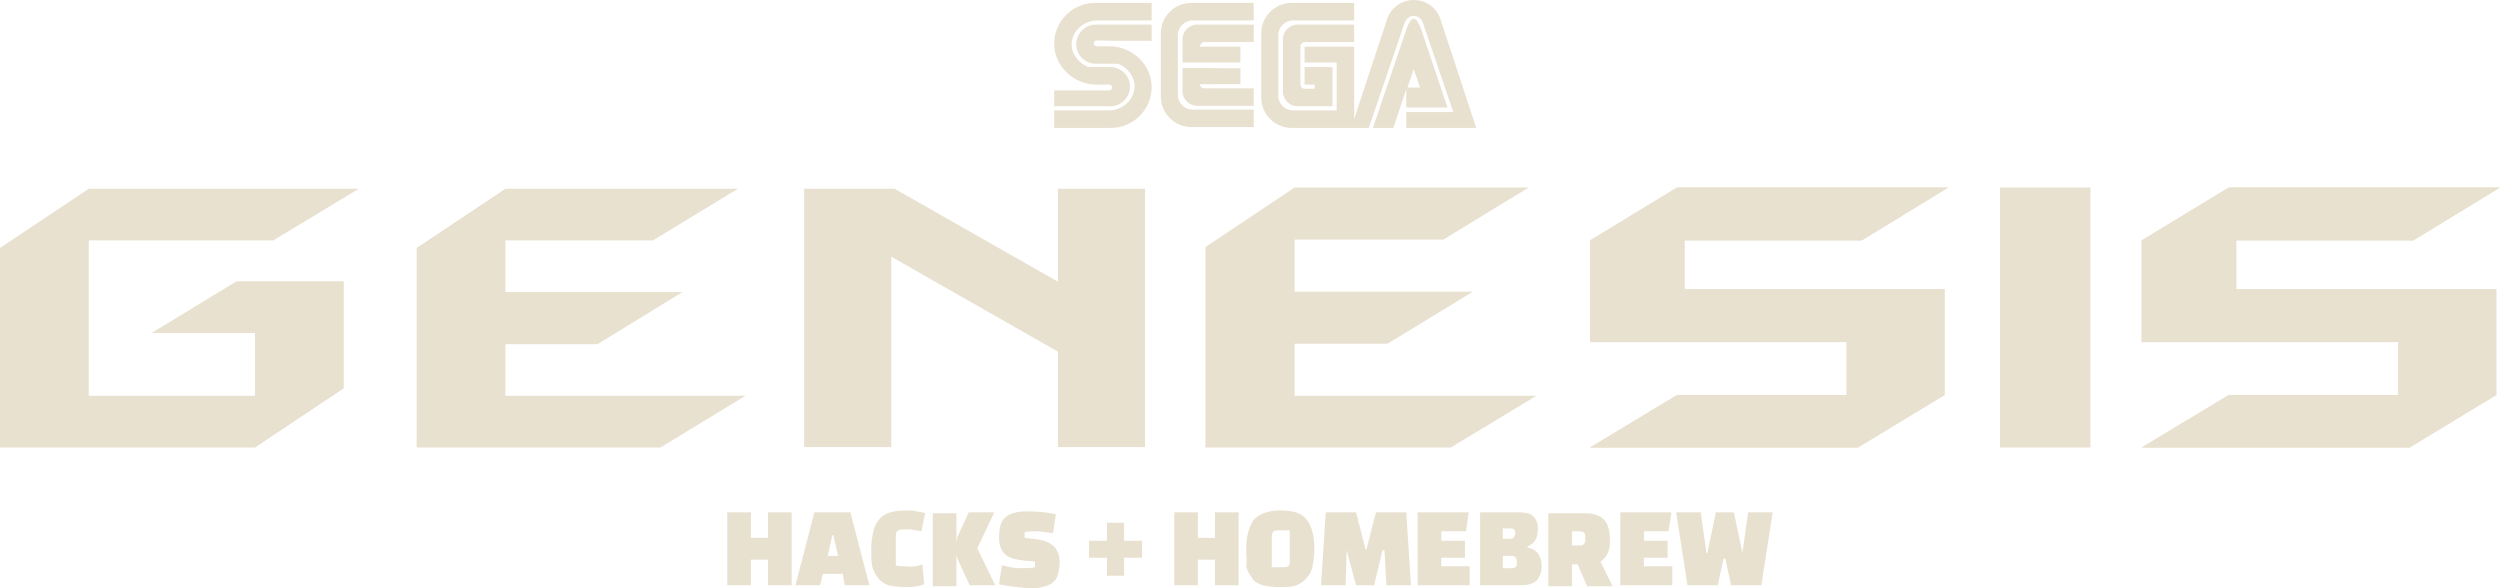 <?xml version="1.0" encoding="UTF-8" standalone="no"?>
<!-- Generator: Adobe Illustrator 26.0.3, SVG Export Plug-In . SVG Version: 6.00 Build 0)  -->

<svg
   version="1.1"
   id="Layer_1"
   x="0px"
   y="0px"
   viewBox="0 0 264 62.1"
   xml:space="preserve"
   sodipodi:docname="genh.svg"
   width="264"
   height="62.1"
   inkscape:version="1.1.2 (b8e25be833, 2022-02-05)"
   xmlns:inkscape="http://www.inkscape.org/namespaces/inkscape"
   xmlns:sodipodi="http://sodipodi.sourceforge.net/DTD/sodipodi-0.dtd"
   xmlns="http://www.w3.org/2000/svg"
   xmlns:svg="http://www.w3.org/2000/svg"><defs
   id="defs22" /><sodipodi:namedview
   id="namedview20"
   pagecolor="#ffffff"
   bordercolor="#666666"
   borderopacity="1.0"
   inkscape:pageshadow="2"
   inkscape:pageopacity="0.0"
   inkscape:pagecheckerboard="0"
   showgrid="false"
   inkscape:zoom="0.55104167"
   inkscape:cx="959.09263"
   inkscape:cy="540.79395"
   inkscape:window-width="2560"
   inkscape:window-height="1387"
   inkscape:window-x="-8"
   inkscape:window-y="-8"
   inkscape:window-maximized="1"
   inkscape:current-layer="Layer_1" />
<style
   type="text/css"
   id="style2">
	.st0{fill:#E9E1D0;}
</style>
<g
   transform="scale(0.44,0.44)"
   id="g14"
   style="fill:#e9e1d0;fill-opacity:1">
	<path
   id="path16"
   class="st0"
   d="m 332.8,4.9 -8.5,25.8 h 4.2 L 337,5.8 c 0.3,-1.1 1.2,-2 2.3,-2 1.1,0 2,0.8 2.3,2 l 7.2,21.1 h -11.3 v 3.8 h 16.8 L 345.8,4.9 C 345,2 342.4,0 339.3,0 c -3.1,0 -5.7,2.1 -6.5,4.9 z m 5,16.1 1.5,-4.4 1.5,4.4 z m -0.7,-12.7 -7.6,22.4 h 4.9 l 3.1,-9.3 v 4.4 h 9.9 L 341.5,8.3 c -0.3,-1 -1.2,-3.8 -2.2,-3.8 -1,0 -1.9,2.8 -2.2,3.8 z M 310.3,4.9 H 325 V 0.7 h -15 c -4.1,0 -7.3,3.3 -7.3,7.3 v 15.4 c 0,4.1 3.3,7.3 7.3,7.3 h 15 V 11.2 H 313.1 V 15 h 7.7 v 11.5 h -10.5 c -1.9,0 -3.5,-1.6 -3.5,-3.5 V 8.4 c 0,-1.9 1.6,-3.5 3.5,-3.5 z m 2.8,11.2 v 4.2 h 2.4 v 1 h -2.4 c -0.6,0 -1,-0.5 -1,-1 v -9.1 c 0,-0.6 0.5,-1.1 1,-1.1 H 325 V 5.9 h -13.6 c -1.9,0 -3.5,1.6 -3.5,3.5 V 22 c 0,1.9 1.6,3.5 3.5,3.5 h 8.4 V 16.1 Z M 286.2,4.9 h 14.7 V 0.7 h -15 c -4.1,0 -7.3,3.3 -7.3,7.3 v 15.2 c 0,4 3.3,7.3 7.3,7.3 h 15 v -4.2 h -14.7 c -1.9,0 -3.5,-1.6 -3.5,-3.5 V 8.4 c 0,-1.9 1.6,-3.5 3.5,-3.5 z M 297.7,15 V 11.2 H 288 c 0,-0.6 0.5,-1.1 1,-1.1 h 11.9 V 5.9 h -13.6 c -1.9,0 -3.5,1.6 -3.5,3.5 V 15 Z m 0,1.4 v 3.8 H 288 c 0,0.6 0.5,1 1,1 h 11.9 v 4.2 h -13.6 c -1.9,0 -3.5,-1.6 -3.5,-3.5 v -5.6 z m -35.9,5.3 H 253 v 3.8 h 13.5 0.2 c 2.5,-0.1 4.5,-2.2 4.5,-4.7 0,-2.6 -2.1,-4.7 -4.7,-4.7 h -5.3 c -2.1,-0.8 -4,-2.9 -4,-5.4 0,-3.2 2.9,-5.8 6.1,-5.8 h 13.1 V 0.7 h -13.6 c -5.4,0 -9.8,4.4 -9.8,9.8 0,5.4 4.7,9.8 10.1,9.8 v 0 0 h 3.1 c 0.4,0 0.7,0.3 0.7,0.7 0,0.4 -0.3,0.7 -0.7,0.7 z m 5.8,-11.9 h 8.8 V 5.9 H 263 262.8 c -2.5,0.1 -4.5,2.2 -4.5,4.7 0,2.6 2.1,4.7 4.7,4.7 h 5.3 c 2.1,0.8 4,2.9 4,5.4 0,3.2 -2.9,5.8 -6.1,5.8 H 253 v 4.2 h 13.6 c 5.4,0 9.8,-4.4 9.8,-9.8 0,-5.4 -4.7,-9.8 -10.1,-9.8 v 0.1 -0.1 h -3.1 c -0.4,0 -0.7,-0.3 -0.7,-0.7 0,-0.4 0.3,-0.7 0.7,-0.7 z"
   style="fill:#e9e1d0;fill-opacity:1" />
	<polygon
   id="polygon37"
   class="st0"
   points="253.9,107.3 253.9,84.4 213.9,61.6 213.9,107.3 193,107.3 193,45.3 214.7,45.3 253.9,67.6 253.9,45.3 274.8,45.3 274.8,107.3 "
   style="fill:#e9e1d0;fill-opacity:1" />
	<rect
   id="rect58"
   x="480"
   y="45"
   class="st0"
   width="21.7"
   height="62.4"
   style="fill:#e9e1d0;fill-opacity:1" />
	<polygon
   id="polygon79"
   class="st0"
   points="310.7,70 353.5,70 333,82.5 310.7,82.5 310.7,95 368.7,95 348.2,107.4 289.3,107.4 289.3,59.3 310.7,45 366.9,45 346.4,57.5 310.7,57.5 "
   style="fill:#e9e1d0;fill-opacity:1" />
	<polygon
   id="polygon100"
   class="st0"
   points="121.3,70.1 163.8,70.1 143.4,82.6 121.3,82.6 121.3,95 178.9,95 158.5,107.4 100,107.4 100,59.5 121.3,45.3 177.1,45.3 156.7,57.7 121.3,57.7 "
   style="fill:#e9e1d0;fill-opacity:1" />
	<polygon
   id="polygon121"
   class="st0"
   points="86.1,45.3 65.6,57.7 21.3,57.7 21.3,95 61.2,95 61.2,79.9 36.4,79.9 56.8,67.5 82.5,67.5 82.5,93.2 61.2,107.4 0,107.4 0,59.5 21.3,45.3 "
   style="fill:#e9e1d0;fill-opacity:1" />
	<polygon
   id="polygon170"
   class="st0"
   points="381.6,107.4 402.5,94.8 443.2,94.8 443.2,82.1 381.6,82.1 381.6,57.7 402.5,45 467.6,45 446.8,57.7 404.3,57.7 404.3,69.4 466.7,69.4 466.7,94.8 445.9,107.4 "
   style="fill:#e9e1d0;fill-opacity:1" />
	<polygon
   id="polygon142"
   class="st0"
   points="381.6,82.1 381.6,57.7 402.5,45 467.6,45 446.8,57.7 404.3,57.7 404.3,69.4 466.7,69.4 466.7,94.8 445.9,107.4 381.6,107.4 402.5,94.8 443.2,94.8 443.2,82.1 "
   style="fill:#e9e1d0;fill-opacity:1" />
	<polygon
   id="polygon202"
   class="st0"
   points="514,107.4 534.9,94.8 575.6,94.8 575.6,82.1 514,82.1 514,57.7 534.9,45 600,45 579.2,57.7 536.7,57.7 536.7,69.4 599.1,69.4 599.1,94.8 578.3,107.4 "
   style="fill:#e9e1d0;fill-opacity:1" />
	<polygon
   id="polygon163"
   class="st0"
   points="514,82.1 514,57.7 534.9,45 600,45 579.2,57.7 536.7,57.7 536.7,69.4 599.1,69.4 599.1,94.8 578.3,107.4 514,107.4 534.9,94.8 575.6,94.8 575.6,82.1 "
   style="fill:#e9e1d0;fill-opacity:1" />
</g>
<path
   class="st0"
   d="m 83.6,61.8 h -2.5 v -2.7 h -1.8 v 2.7 h -2.5 v -7.7 h 2.5 v 2.7 h 1.8 v -2.7 h 2.5 z m 3.3,-1.2 -0.3,1.2 H 84 l 2,-7.7 h 3.8 l 2,7.7 H 89.2 L 89,60.6 Z M 88,56.5 h -0.1 l -0.5,2.2 h 1.1 z m 9.4,3.1 0.2,2.1 C 97.1,61.9 96.4,62 95.7,62 94.9,62 94.3,61.9 93.8,61.8 93.3,61.6 93,61.4 92.7,61 92.4,60.6 92.2,60.2 92.1,59.8 92,59.3 92,58.7 92,58 c 0,-0.7 0.1,-1.3 0.2,-1.8 0.1,-0.5 0.3,-0.9 0.6,-1.3 0.5,-0.7 1.5,-1 2.9,-1 0.3,0 0.7,0 1.1,0.1 0.4,0.1 0.7,0.1 0.9,0.2 l -0.4,1.9 c -0.5,-0.1 -1,-0.2 -1.5,-0.2 -0.4,0 -0.8,0 -0.9,0.1 -0.2,0.1 -0.3,0.2 -0.3,0.5 v 3.2 c 0.3,0.1 0.6,0.1 1,0.1 0.7,0.1 1.3,0 1.8,-0.2 z m 3.6,-1.1 v 0 3.4 h -2.5 v -7.7 h 2.5 v 3.1 0 c 0,-0.2 0.1,-0.4 0.1,-0.6 l 1.2,-2.6 h 2.7 l -1.8,3.8 1.9,3.9 h -2.7 L 101.1,59 c 0,-0.1 -0.1,-0.3 -0.1,-0.5 z m 4.5,3.2 0.3,-2 c 0.8,0.2 1.4,0.3 2,0.3 0.6,0 1.1,0 1.5,-0.1 v -0.6 l -1.1,-0.1 c -1,-0.1 -1.7,-0.3 -2.1,-0.7 -0.4,-0.4 -0.6,-1 -0.6,-1.7 0,-1.1 0.2,-1.8 0.7,-2.2 0.5,-0.4 1.2,-0.6 2.3,-0.6 1.1,0 2.1,0.1 3,0.3 l -0.3,2 c -0.8,-0.1 -1.4,-0.2 -1.8,-0.2 -0.4,0 -0.9,0 -1.2,0.1 v 0.6 l 0.9,0.1 c 1.1,0.1 1.8,0.4 2.2,0.8 0.4,0.4 0.6,1 0.6,1.7 0,0.5 -0.1,1 -0.2,1.3 -0.1,0.4 -0.3,0.6 -0.5,0.8 -0.2,0.2 -0.5,0.3 -0.8,0.4 -0.4,0.1 -0.7,0.2 -0.9,0.2 -0.3,0 -0.6,0 -1.1,0 -1,-0.1 -2,-0.2 -2.9,-0.4 z m 11.4,-2.8 H 115 v -1.8 h 1.9 v -1.9 h 1.8 v 1.9 h 1.9 v 1.8 h -1.9 v 1.9 h -1.8 z m 13.9,2.9 h -2.5 v -2.7 h -1.8 v 2.7 H 124 v -7.7 h 2.5 v 2.7 h 1.8 v -2.7 h 2.5 z m 0.8,-3.8 c 0,-1.4 0.3,-2.4 0.8,-3.1 0.5,-0.6 1.5,-1 2.8,-1 1.4,0 2.3,0.3 2.8,1 0.5,0.6 0.8,1.7 0.8,3.1 0,0.7 -0.1,1.3 -0.2,1.8 -0.1,0.5 -0.3,0.9 -0.6,1.2 -0.3,0.4 -0.6,0.6 -1.1,0.8 -0.5,0.2 -1.1,0.2 -1.8,0.2 -0.7,0 -1.3,-0.1 -1.8,-0.2 -0.5,-0.2 -0.9,-0.4 -1.1,-0.8 -0.3,-0.4 -0.5,-0.8 -0.6,-1.2 0.1,-0.5 0,-1.1 0,-1.8 z m 2.7,-1.3 v 3.2 h 1 c 0.3,0 0.6,0 0.7,-0.1 0.2,-0.1 0.2,-0.3 0.2,-0.5 V 56 h -1 c -0.3,0 -0.6,0 -0.7,0.1 -0.1,0.1 -0.2,0.3 -0.2,0.6 z m 7.9,1.4 -0.1,3.7 h -2.6 l 0.5,-7.7 h 3.2 l 1,3.9 h 0.1 l 1,-3.9 h 3.2 l 0.5,7.7 h -2.6 l -0.2,-3.7 H 146 l -0.9,3.7 h -1.9 z m 12.5,-1 v 1.8 h -2.5 v 0.9 h 3 v 2 h -5.5 v -7.7 h 5.4 l -0.3,2 h -2.6 v 1 z m 6,4.7 h -4.4 v -7.7 h 4 c 0.7,0 1.3,0.1 1.6,0.4 0.3,0.3 0.5,0.7 0.5,1.3 0,0.5 -0.1,1 -0.3,1.3 -0.2,0.3 -0.5,0.5 -0.8,0.6 v 0.1 c 1,0.2 1.5,0.9 1.5,2 0,0.6 -0.2,1.1 -0.5,1.5 -0.4,0.3 -0.9,0.5 -1.6,0.5 z m -1,-3.1 h -1 V 60 h 1 c 0.3,0 0.5,-0.2 0.5,-0.6 0,-0.4 -0.2,-0.7 -0.5,-0.7 z m -0.2,-2.9 h -0.8 v 1.1 h 0.8 c 0.3,0 0.5,-0.2 0.5,-0.6 0,-0.4 -0.2,-0.5 -0.5,-0.5 z m 9.5,3.5 1.3,2.6 h -2.7 l -1,-2.3 H 166 v 2.3 h -2.5 v -7.7 h 3.9 c 1.8,0 2.6,0.9 2.6,2.7 0.1,1.1 -0.3,2 -1,2.4 z m -2.4,-3.2 H 166 v 1.5 h 0.6 c 0.3,0 0.5,0 0.6,-0.1 0.1,-0.1 0.2,-0.2 0.2,-0.4 v -0.5 c 0,-0.2 -0.1,-0.4 -0.2,-0.4 -0.1,-0.1 -0.3,-0.1 -0.6,-0.1 z m 9.5,1 v 1.8 h -2.5 v 0.9 h 3 v 2 h -5.5 v -7.7 h 5.4 l -0.3,2 h -2.6 v 1 z m 7.9,1.3 0.6,-4.3 h 2.6 l -1.2,7.7 h -3.2 L 182.2,59 H 182 l -0.6,2.8 h -3.2 L 177,54.1 h 2.6 l 0.6,4.3 h 0.1 l 0.9,-4.3 h 1.9 z"
   id="path17"
   style="fill:#e9e1d0;fill-opacity:1" />
</svg>
